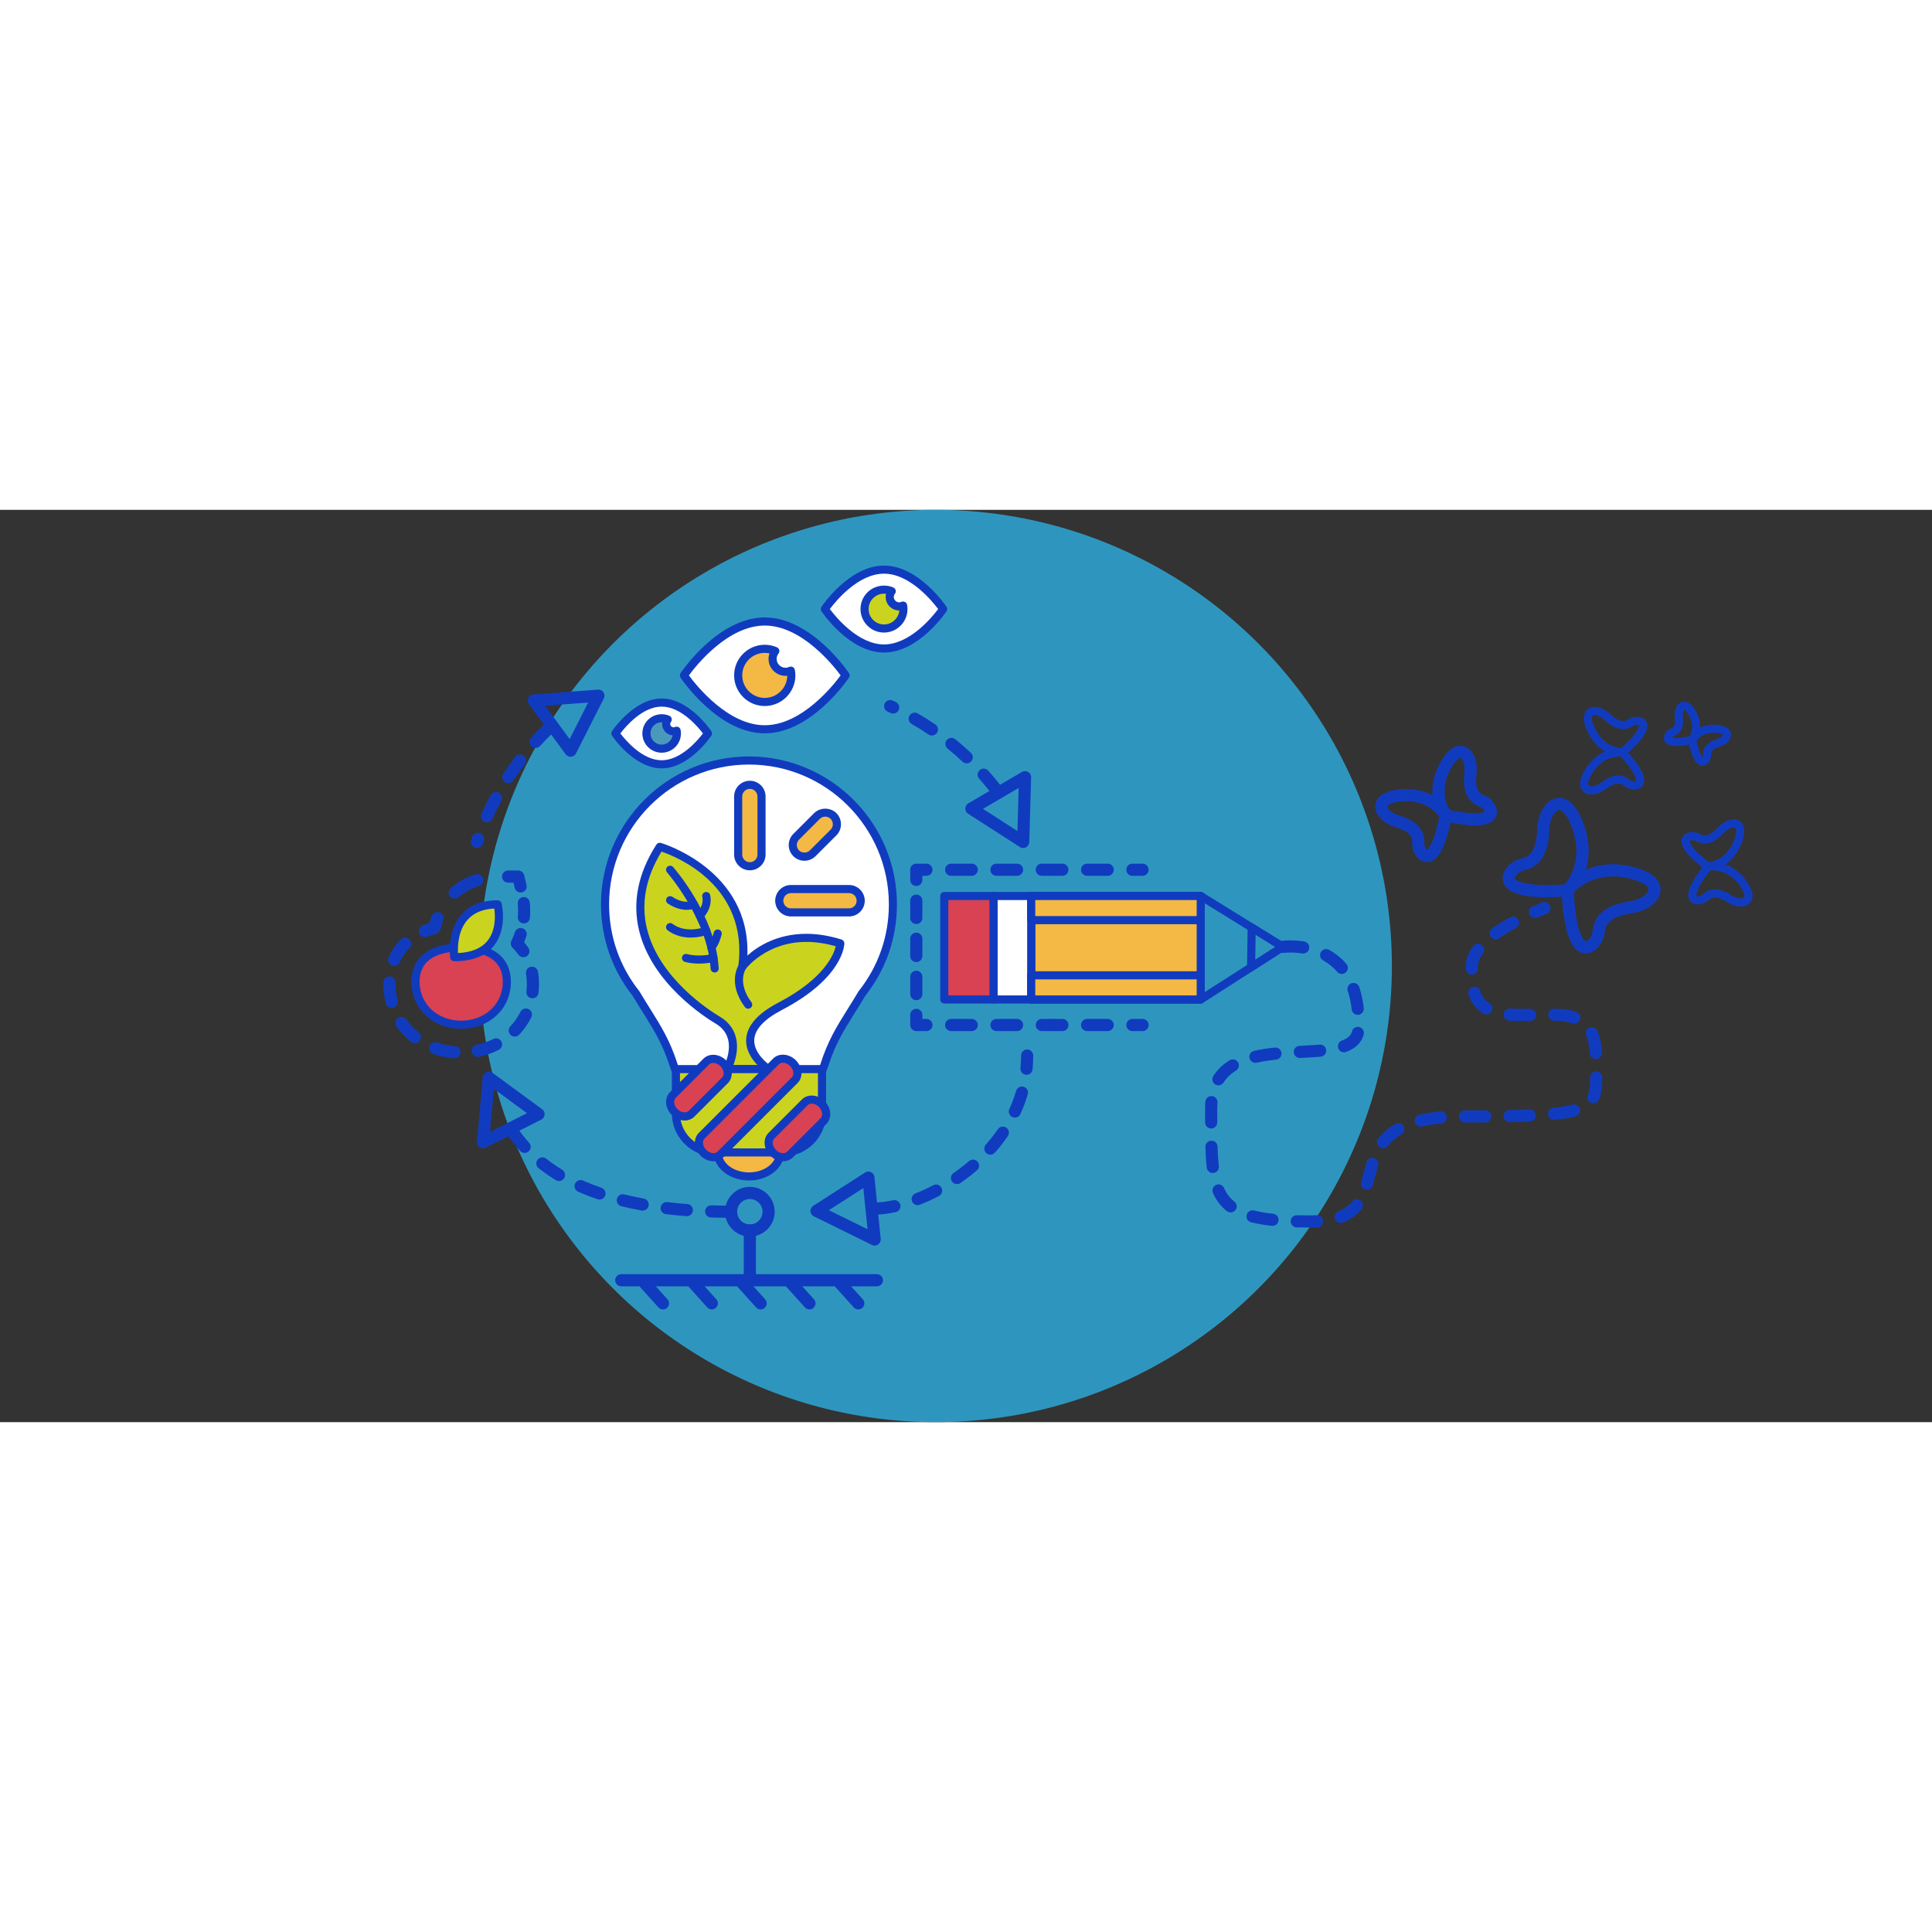 <?xml version="1.0"?>
<svg xmlns="http://www.w3.org/2000/svg" xmlns:xlink="http://www.w3.org/1999/xlink" version="1.1" id="Capa_1" x="0px" y="0px" width="512px" height="512px" viewBox="0 0 360 170" enable-background="new 0 0 360 170" xml:space="preserve" class=""><rect x="0" y="0" width="360" height="170" fill="#333333" stroke="none"/><g><g>
	<circle fill="#DFDFDF" cx="174.358" cy="85" r="85" data-original="#DFDFDF" class="" style="fill:#2E96BE" data-old_color="#DFDFDF"/>
	<g>
		<g>
			<path fill="#FFFFFF" d="M166.379,73.525c0-14.812-12.008-26.819-26.819-26.819c-14.812,0-26.819,12.008-26.819,26.819     c0,6.274,2.16,12.04,5.769,16.607c3.148,5.265,5.247,7.828,7.021,13.364c0.911,2.849,3.438,5.304,6.485,5.305     c6.035,0.004,9.058,0.004,15.094,0c3.047-0.001,5.573-2.457,6.483-5.305c1.773-5.539,3.871-8.1,7.022-13.367     C164.22,85.562,166.379,79.797,166.379,73.525z" data-original="#FFFFFF" class=""/>
			<path fill="#585757" d="M139.559,109.561l-7.547-0.002c-3.146-0.002-6.106-2.399-7.205-5.83     c-1.343-4.194-2.857-6.617-4.956-9.973c-0.608-0.972-1.262-2.016-1.967-3.193c-3.859-4.902-5.9-10.793-5.9-17.037     c0-15.204,12.371-27.575,27.575-27.575c15.205,0,27.575,12.371,27.575,27.575c0,6.241-2.039,12.13-5.897,17.033     c-0.707,1.183-1.361,2.229-1.972,3.203c-2.098,3.353-3.611,5.772-4.953,9.967c-1.1,3.431-4.062,5.828-7.205,5.83L139.559,109.561     z M139.559,47.462c-14.371,0-26.063,11.692-26.063,26.063c0,5.916,1.938,11.497,5.606,16.139     c0.021,0.025,0.038,0.053,0.056,0.081c0.709,1.187,1.364,2.233,1.976,3.209c2.074,3.317,3.715,5.938,5.114,10.312     c0.736,2.301,2.854,4.778,5.767,4.779l7.546,0.003l7.548-0.003c2.91-0.001,5.028-2.479,5.765-4.779     c1.399-4.373,3.038-6.992,5.112-10.307c0.612-0.979,1.27-2.029,1.979-3.219c0.019-0.028,0.035-0.055,0.057-0.08     c3.665-4.642,5.604-10.222,5.604-16.136C165.623,59.154,153.931,47.462,139.559,47.462z" data-original="#585757" class="" style="fill:#113BBF" data-old_color="#585757"/>
		</g>
		<g>
			<path fill="#CAD41F" d="M135.463,104.214c0,0,3.413-6.078-1.728-9.131c-5.14-3.053-21.646-15.314-10.799-32.293     c0,0,17.557,5.017,15.404,22.323c0,0,5.976-8.179,18.235-4.325c0,0-0.066,5.896-11.194,11.714     c-11.128,5.814-2.222,11.712-2.222,11.712H135.463z" data-original="#CAD41F" class=""/>
			<path fill="#585757" d="M143.177,104.97c-0.006,0-0.01,0-0.016,0h-7.698c-0.268,0-0.516-0.143-0.65-0.372     c-0.137-0.231-0.14-0.519-0.009-0.752c0.123-0.223,2.982-5.479-1.454-8.113c-1.974-1.172-11.936-7.52-14.287-17.426     c-1.247-5.251-0.158-10.607,3.236-15.923c0.181-0.281,0.523-0.41,0.846-0.32c0.175,0.051,16.685,4.962,16.122,20.984     c1.884-1.677,5.515-4.046,10.98-4.046c2.1,0,4.305,0.358,6.558,1.066c0.317,0.1,0.532,0.396,0.528,0.729     c-0.003,0.26-0.203,6.417-11.6,12.375c-3.341,1.745-5.086,3.615-5.187,5.558c-0.129,2.492,2.49,4.473,2.96,4.806     c0.251,0.123,0.426,0.381,0.426,0.68C143.933,104.632,143.594,104.97,143.177,104.97z M136.651,103.458h4.48     c-1.048-1.099-2.198-2.782-2.095-4.808c0.13-2.514,2.146-4.809,5.994-6.819c8.566-4.478,10.336-8.975,10.698-10.508     c-1.89-0.538-3.73-0.811-5.483-0.811c-7.483,0-11.259,4.997-11.296,5.048c-0.205,0.274-0.57,0.379-0.889,0.254     c-0.319-0.127-0.514-0.455-0.472-0.795c1.861-14.969-11.403-20.337-14.324-21.331c-2.927,4.793-3.847,9.591-2.735,14.268     c2.213,9.313,11.709,15.358,13.59,16.478C138.05,96.766,137.667,100.875,136.651,103.458z" data-original="#585757" class="" style="fill:#113BBF" data-old_color="#585757"/>
		</g>
		<g>
			<ellipse fill="#F4B845" cx="139.559" cy="119.736" rx="5.823" ry="4.474" data-original="#F4B845" class=""/>
			<path fill="#585757" d="M139.559,124.967c-3.628,0-6.579-2.347-6.579-5.23c0-2.883,2.951-5.229,6.579-5.229     c3.629,0,6.58,2.346,6.58,5.229C146.139,122.621,143.188,124.967,139.559,124.967z M139.559,116.02     c-2.794,0-5.067,1.668-5.067,3.717c0,2.052,2.273,3.72,5.067,3.72c2.795,0,5.067-1.668,5.067-3.72     C144.627,117.688,142.354,116.02,139.559,116.02z" data-original="#585757" class="" style="fill:#113BBF" data-old_color="#585757"/>
		</g>
		<g>
			<path fill="#CAD41F" d="M125.947,104.214v8.238c0,4.022,3.263,7.284,7.285,7.284h12.652c4.022,0,7.285-3.262,7.285-7.284v-8.238     H125.947z" data-original="#CAD41F" class=""/>
			<path fill="#585757" d="M145.886,120.492h-12.653c-4.434,0-8.041-3.606-8.041-8.04v-8.238c0-0.417,0.339-0.756,0.756-0.756     h27.224c0.417,0,0.757,0.339,0.757,0.756v8.238C153.927,116.886,150.318,120.492,145.886,120.492z M126.703,104.97v7.482     c0,3.6,2.929,6.528,6.529,6.528h12.652c3.602,0,6.529-2.93,6.529-6.528v-7.482H126.703z" data-original="#585757" class="" style="fill:#113BBF" data-old_color="#585757"/>
		</g>
		<g>
			<path fill="#D84253" d="M128.861,112.527c-0.785,0.787-2.204,0.643-3.168-0.321l0,0c-0.963-0.964-1.106-2.382-0.321-3.167     l6.235-6.234c0.785-0.787,2.203-0.643,3.168,0.321l0,0c0.963,0.964,1.105,2.382,0.321,3.167L128.861,112.527z" data-original="#D84253" class=""/>
			<path fill="#585757" d="M127.571,113.791c-0.865,0-1.745-0.383-2.412-1.051c-0.589-0.59-0.956-1.338-1.034-2.108     c-0.083-0.815,0.177-1.592,0.713-2.127l6.235-6.235c0.469-0.47,1.117-0.729,1.824-0.729c0.865,0,1.744,0.383,2.412,1.05     c0.589,0.591,0.955,1.339,1.033,2.109c0.083,0.815-0.177,1.592-0.713,2.128l-6.234,6.234     C128.927,113.532,128.278,113.791,127.571,113.791z M132.897,103.053c-0.214,0-0.521,0.049-0.756,0.285l-6.235,6.235     c-0.216,0.217-0.314,0.538-0.277,0.905c0.043,0.42,0.262,0.854,0.601,1.192c0.387,0.386,0.876,0.606,1.343,0.606     c0.215,0,0.52-0.049,0.756-0.284l6.235-6.236c0.216-0.216,0.313-0.537,0.276-0.905c-0.043-0.418-0.262-0.854-0.6-1.191     C133.854,103.273,133.365,103.053,132.897,103.053z" data-original="#585757" class="" style="fill:#113BBF" data-old_color="#585757"/>
		</g>
		<g>
			<path fill="#D84253" d="M147.216,120.126c-0.784,0.785-2.203,0.642-3.167-0.321l0,0c-0.964-0.965-1.107-2.383-0.321-3.169     l6.233-6.235c0.786-0.784,2.204-0.641,3.168,0.324l0,0c0.964,0.963,1.107,2.381,0.322,3.166L147.216,120.126z" data-original="#D84253" class=""/>
			<path fill="#585757" d="M145.926,121.389c-0.864,0-1.742-0.384-2.41-1.051c-1.258-1.256-1.402-3.156-0.323-4.236l6.234-6.234     c0.471-0.471,1.118-0.729,1.825-0.729c0.864,0,1.744,0.383,2.411,1.051c0.59,0.588,0.957,1.338,1.035,2.107     c0.083,0.817-0.177,1.592-0.713,2.128l-6.235,6.235C147.28,121.129,146.633,121.389,145.926,121.389z M151.252,110.65     c-0.215,0-0.52,0.049-0.756,0.285l-6.234,6.233c-0.481,0.481-0.335,1.442,0.321,2.101c0.387,0.386,0.875,0.606,1.343,0.606     c0.216,0,0.521-0.051,0.757-0.286l6.234-6.234c0.217-0.217,0.314-0.537,0.277-0.906c-0.043-0.419-0.262-0.854-0.601-1.191     C152.209,110.872,151.72,110.65,151.252,110.65z" data-original="#585757" class="" style="fill:#113BBF" data-old_color="#585757"/>
		</g>
		<g>
			<path fill="#D84253" d="M134.23,120.126c-0.785,0.785-2.204,0.642-3.168-0.323l0,0c-0.963-0.964-1.107-2.382-0.322-3.167     l13.853-13.853c0.785-0.785,2.204-0.643,3.169,0.322l0,0c0.964,0.963,1.105,2.383,0.32,3.166L134.23,120.126z" data-original="#D84253" class=""/>
			<path fill="#585757" d="M132.94,121.389c-0.865,0-1.744-0.384-2.412-1.052c-1.257-1.257-1.401-3.155-0.322-4.235l13.854-13.853     c0.469-0.47,1.116-0.728,1.823-0.728c0.865,0,1.745,0.383,2.412,1.049c0.667,0.668,1.051,1.547,1.051,2.412     c0,0.707-0.26,1.355-0.729,1.824l-13.852,13.854C134.295,121.129,133.647,121.389,132.94,121.389z M145.883,103.032     c-0.215,0-0.52,0.05-0.756,0.284l-13.852,13.854c-0.481,0.48-0.334,1.441,0.321,2.1c0.387,0.386,0.876,0.606,1.344,0.606     c0.215,0,0.52-0.05,0.756-0.285l13.852-13.853c0.236-0.235,0.285-0.541,0.285-0.756c0-0.467-0.222-0.957-0.605-1.344     C146.84,103.254,146.351,103.032,145.883,103.032z" data-original="#585757" class="" style="fill:#113BBF" data-old_color="#585757"/>
		</g>
		<g>
			<g>
				<path fill="#585757" d="M88.868,63.021c-0.118,0-0.238-0.019-0.358-0.059c-0.594-0.198-0.913-0.841-0.716-1.435l0.203-0.596      c0.205-0.591,0.851-0.906,1.442-0.699c0.593,0.205,0.904,0.852,0.699,1.443l-0.194,0.57      C89.785,62.721,89.344,63.021,88.868,63.021z M90.736,58.225c-0.154,0-0.312-0.032-0.462-0.099      c-0.572-0.255-0.829-0.926-0.573-1.497c0.522-1.17,1.094-2.336,1.699-3.465c0.295-0.552,0.98-0.762,1.535-0.464      c0.551,0.296,0.759,0.982,0.463,1.534c-0.579,1.082-1.126,2.198-1.626,3.318C91.583,57.974,91.17,58.225,90.736,58.225z       M94.711,50.935c-0.213,0-0.428-0.06-0.619-0.185c-0.523-0.344-0.671-1.045-0.327-1.569c0.701-1.075,1.45-2.135,2.228-3.152      c0.379-0.498,1.091-0.593,1.588-0.213c0.498,0.379,0.595,1.091,0.214,1.589c-0.742,0.973-1.46,1.987-2.132,3.018      C95.443,50.754,95.081,50.935,94.711,50.935z M99.795,44.368c-0.271,0-0.546-0.097-0.763-0.295      c-0.463-0.422-0.496-1.139-0.075-1.602c0.864-0.95,1.773-1.878,2.7-2.758c0.454-0.431,1.172-0.413,1.603,0.041      c0.433,0.454,0.413,1.172-0.041,1.603c-0.888,0.843-1.757,1.731-2.585,2.641C100.41,44.244,100.104,44.368,99.795,44.368z" data-original="#585757" class="" style="fill:#113BBF" data-old_color="#585757"/>
			</g>
			<g>
				<path fill="#585757" d="M106.32,46.013c-0.359,0-0.7-0.17-0.915-0.463l-6.854-9.354c-0.242-0.332-0.286-0.771-0.114-1.145      c0.173-0.374,0.535-0.625,0.944-0.656l12.042-0.895c0.404-0.031,0.801,0.161,1.027,0.502c0.229,0.34,0.253,0.775,0.068,1.141      l-5.188,10.249c-0.179,0.352-0.525,0.585-0.92,0.617C106.382,46.012,106.351,46.013,106.32,46.013z M101.59,36.505l4.554,6.214      l3.447-6.809L101.59,36.505z" data-original="#585757" class="" style="fill:#113BBF" data-old_color="#585757"/>
			</g>
		</g>
		<g>
			<g>
				<path fill="#585757" d="M185.715,53.393c-0.34,0-0.675-0.152-0.897-0.441c-0.748-0.971-1.543-1.927-2.36-2.843      c-0.418-0.467-0.378-1.184,0.089-1.601c0.468-0.417,1.186-0.377,1.602,0.089c0.854,0.957,1.685,1.956,2.467,2.97      c0.383,0.496,0.289,1.207-0.206,1.59C186.2,53.315,185.957,53.393,185.715,53.393z M180.135,47.242      c-0.277,0-0.558-0.103-0.775-0.309c-0.894-0.839-1.829-1.656-2.782-2.43c-0.486-0.396-0.561-1.109-0.166-1.596      c0.395-0.486,1.107-0.561,1.595-0.166c0.996,0.809,1.975,1.663,2.906,2.54c0.457,0.429,0.479,1.146,0.051,1.603      C180.738,47.122,180.437,47.242,180.135,47.242z M173.649,42.057c-0.219,0-0.44-0.062-0.635-0.194      c-1.013-0.685-2.065-1.344-3.135-1.959c-0.542-0.313-0.729-1.007-0.415-1.549c0.312-0.542,1.006-0.728,1.549-0.416      c1.114,0.643,2.215,1.331,3.271,2.046c0.52,0.351,0.654,1.056,0.304,1.574C174.369,41.882,174.012,42.057,173.649,42.057z       M166.426,37.962c-0.159,0-0.323-0.034-0.479-0.106c-0.181-0.086-0.362-0.17-0.545-0.252c-0.571-0.259-0.824-0.93-0.565-1.501      c0.26-0.569,0.931-0.822,1.5-0.564c0.192,0.087,0.385,0.175,0.574,0.264c0.566,0.267,0.812,0.941,0.545,1.508      C167.26,37.721,166.853,37.962,166.426,37.962z" data-original="#585757" class="" style="fill:#113BBF" data-old_color="#585757"/>
			</g>
			<g>
				<path fill="#585757" d="M190.658,63.021c-0.214,0-0.427-0.061-0.612-0.181l-9.663-6.212c-0.332-0.214-0.528-0.583-0.521-0.978      c0.009-0.394,0.221-0.756,0.561-0.955l10.007-5.857c0.354-0.208,0.797-0.205,1.15,0.003c0.354,0.211,0.566,0.597,0.555,1.009      l-0.343,12.069c-0.012,0.409-0.242,0.779-0.604,0.97C191.021,62.977,190.84,63.021,190.658,63.021z M183.163,55.719l6.419,4.129      l0.229-8.02L183.163,55.719z" data-original="#585757" class="" style="fill:#113BBF" data-old_color="#585757"/>
			</g>
		</g>
		<g>
			<g>
				<path fill="#585757" d="M162.914,131.331c-0.626,0-1.133-0.508-1.133-1.134c0-0.627,0.507-1.135,1.133-1.135      c1.052,0,2.232-0.141,3.509-0.414c0.616-0.135,1.218,0.257,1.35,0.867c0.133,0.612-0.258,1.215-0.868,1.348      C165.468,131.174,164.126,131.331,162.914,131.331z M170.998,129.561c-0.453,0-0.881-0.273-1.056-0.722      c-0.229-0.583,0.059-1.239,0.643-1.469c1.112-0.437,2.23-0.946,3.325-1.521c0.556-0.291,1.24-0.074,1.531,0.479      c0.289,0.555,0.075,1.239-0.48,1.528c-1.167,0.611-2.36,1.158-3.55,1.623C171.275,129.534,171.135,129.561,170.998,129.561z       M178.319,125.645c-0.36,0-0.714-0.17-0.936-0.488c-0.354-0.516-0.226-1.223,0.29-1.577c1.007-0.695,1.981-1.446,2.898-2.234      c0.476-0.405,1.191-0.352,1.599,0.123c0.408,0.476,0.354,1.19-0.122,1.599c-0.978,0.838-2.016,1.64-3.087,2.379      C178.766,125.58,178.542,125.645,178.319,125.645z M184.542,120.164c-0.267,0-0.535-0.094-0.751-0.285      c-0.469-0.415-0.513-1.132-0.097-1.6c0.812-0.92,1.565-1.883,2.236-2.864c0.354-0.519,1.06-0.649,1.575-0.297      c0.518,0.354,0.649,1.059,0.298,1.575c-0.725,1.06-1.535,2.099-2.412,3.088C185.167,120.035,184.855,120.164,184.542,120.164z       M189.104,113.252c-0.16,0-0.32-0.033-0.476-0.104c-0.567-0.263-0.816-0.937-0.555-1.504c0.506-1.098,0.93-2.232,1.261-3.375      c0.174-0.603,0.806-0.951,1.403-0.773c0.603,0.174,0.949,0.802,0.774,1.402c-0.362,1.252-0.826,2.496-1.38,3.694      C189.942,113.008,189.532,113.252,189.104,113.252z M191.278,105.275c-0.037,0-0.073-0.002-0.11-0.006      c-0.624-0.062-1.079-0.614-1.019-1.237c0.075-0.771,0.113-1.56,0.113-2.345c0-0.625,0.507-1.133,1.134-1.133      c0.626,0,1.134,0.508,1.134,1.133c0,0.857-0.042,1.72-0.125,2.563C192.349,104.838,191.855,105.275,191.278,105.275z" data-original="#585757" class="" style="fill:#113BBF" data-old_color="#585757"/>
			</g>
			<g>
				<path fill="#585757" d="M162.982,137.1c-0.171,0-0.342-0.039-0.5-0.117l-10.835-5.33c-0.366-0.18-0.608-0.545-0.632-0.952      c-0.022-0.408,0.176-0.798,0.52-1.019l9.667-6.207c0.333-0.213,0.751-0.236,1.105-0.065s0.596,0.514,0.635,0.905l1.168,11.537      c0.042,0.409-0.143,0.811-0.48,1.045C163.437,137.03,163.21,137.1,162.982,137.1z M154.45,130.504l7.199,3.542l-0.776-7.665      L154.45,130.504z" data-original="#585757" class="" style="fill:#113BBF" data-old_color="#585757"/>
			</g>
		</g>
		<g>
			<g>
				<path fill="#585757" d="M136.226,131.918L136.226,131.918c-1.281-0.001-2.542-0.021-3.747-0.059      c-0.626-0.021-1.118-0.543-1.1-1.168c0.021-0.627,0.577-1.131,1.169-1.099c1.184,0.036,2.42,0.056,3.679,0.058      c0.626,0,1.133,0.509,1.133,1.135C137.359,131.41,136.852,131.918,136.226,131.918z M127.988,131.619      c-0.028,0-0.059,0-0.087-0.003c-1.292-0.099-2.573-0.224-3.809-0.37c-0.621-0.074-1.065-0.639-0.989-1.26      c0.072-0.622,0.643-1.071,1.259-0.991c1.201,0.144,2.45,0.265,3.711,0.36c0.624,0.047,1.093,0.592,1.044,1.216      C129.072,131.167,128.575,131.619,127.988,131.619z M119.748,130.582c-0.066,0-0.136-0.006-0.204-0.018      c-1.287-0.234-2.552-0.504-3.762-0.801c-0.607-0.15-0.979-0.766-0.83-1.373c0.15-0.606,0.764-0.979,1.372-0.83      c1.164,0.287,2.385,0.547,3.626,0.772c0.615,0.11,1.024,0.701,0.912,1.317C120.762,130.199,120.285,130.582,119.748,130.582z       M111.703,128.527c-0.121,0-0.245-0.02-0.366-0.062c-1.253-0.428-2.468-0.901-3.609-1.407c-0.572-0.254-0.831-0.924-0.577-1.496      c0.254-0.571,0.925-0.832,1.496-0.576c1.082,0.479,2.232,0.929,3.425,1.336c0.592,0.201,0.908,0.847,0.706,1.438      C112.615,128.232,112.175,128.527,111.703,128.527z M104.166,125.07c-0.2,0-0.402-0.055-0.586-0.165      c-1.137-0.688-2.219-1.438-3.219-2.229c-0.491-0.39-0.574-1.103-0.187-1.593c0.389-0.49,1.103-0.574,1.594-0.187      c0.926,0.732,1.931,1.429,2.985,2.068c0.536,0.324,0.706,1.021,0.383,1.557C104.923,124.876,104.55,125.07,104.166,125.07z       M97.757,119.829c-0.309,0-0.616-0.126-0.841-0.373c-0.87-0.962-1.687-2.005-2.427-3.097c-0.351-0.519-0.215-1.224,0.305-1.574      c0.519-0.352,1.223-0.215,1.573,0.304c0.681,1.005,1.431,1.963,2.23,2.847c0.42,0.465,0.384,1.183-0.081,1.602      C98.3,119.732,98.028,119.829,97.757,119.829z" data-original="#585757" class="" style="fill:#113BBF" data-old_color="#585757"/>
			</g>
			<g>
				<path fill="#585757" d="M90.001,118.968c-0.224,0-0.445-0.065-0.638-0.196c-0.341-0.23-0.528-0.629-0.492-1.039l1.089-12.024      c0.036-0.408,0.29-0.765,0.663-0.933c0.372-0.168,0.808-0.123,1.139,0.119l9.26,6.799c0.316,0.232,0.491,0.615,0.459,1.008      c-0.033,0.393-0.269,0.74-0.619,0.918l-10.349,5.229C90.351,118.927,90.175,118.968,90.001,118.968z M92.037,107.91l-0.724,7.99      l6.876-3.475L92.037,107.91z" data-original="#585757" class="" style="fill:#113BBF" data-old_color="#585757"/>
			</g>
		</g>
		<g>
			<g>
				<path fill="#D84253" d="M94.444,87.96c0-4.7-3.811-6.424-8.51-6.424c-4.7,0-8.51,1.724-8.51,6.424      c0,4.699,3.81,7.981,8.51,7.981C90.634,95.941,94.444,92.659,94.444,87.96z" data-original="#D84253" class=""/>
				<path fill="#585757" d="M85.935,96.698c-5.282,0-9.266-3.757-9.266-8.738c0-4.562,3.377-7.18,9.266-7.18s9.265,2.617,9.265,7.18      C95.199,92.941,91.217,96.698,85.935,96.698z M85.935,82.292c-3.537,0-7.753,0.983-7.753,5.668c0,4.12,3.333,7.228,7.753,7.228      c4.421,0,7.754-3.106,7.754-7.228C93.688,83.275,89.473,82.292,85.935,82.292z" data-original="#585757" class="" style="fill:#113BBF" data-old_color="#585757"/>
			</g>
			<g>
				<path fill="#CAD41F" d="M92.733,73.517c0,0,2.393,9.844-8.089,9.844C84.645,83.36,83.214,73.517,92.733,73.517z" data-original="#CAD41F" class=""/>
				<path fill="#585757" d="M84.645,84.115c-0.376,0-0.693-0.274-0.748-0.646c-0.029-0.198-0.673-4.881,2.043-8.021      c1.543-1.783,3.829-2.688,6.794-2.688c0.35,0,0.652,0.239,0.733,0.578c0.047,0.188,1.099,4.668-1.393,7.836      C90.541,83.126,88.041,84.115,84.645,84.115z M92.104,74.289c-2.194,0.113-3.88,0.832-5.018,2.142      c-1.721,1.985-1.809,4.869-1.749,6.158c2.547-0.119,4.409-0.905,5.543-2.342C92.445,78.265,92.272,75.491,92.104,74.289z" data-original="#585757" class="" style="fill:#113BBF" data-old_color="#585757"/>
			</g>
		</g>
		<g>
			<g>
				<path fill="#585757" d="M79.176,79.624c-0.448,0-0.872-0.269-1.052-0.71c-0.232-0.581,0.047-1.242,0.629-1.476      c0.409-0.165,0.837-0.315,1.277-0.449c0.12-0.443,0.258-0.876,0.412-1.294c0.218-0.589,0.87-0.888,1.457-0.671      c0.586,0.218,0.888,0.87,0.671,1.457c-0.196,0.53-0.362,1.093-0.493,1.671c-0.094,0.414-0.411,0.741-0.821,0.848      c-0.577,0.15-1.136,0.331-1.656,0.542C79.46,79.598,79.316,79.624,79.176,79.624z" data-original="#585757" class="" style="fill:#113BBF" data-old_color="#585757"/>
			</g>
			<g>
				<path fill="#585757" d="M84.729,72.461c-0.316,0-0.63-0.132-0.854-0.389c-0.412-0.472-0.363-1.188,0.108-1.599      c1.309-1.144,2.859-2.002,4.611-2.551c0.598-0.19,1.232,0.145,1.421,0.743c0.188,0.597-0.146,1.233-0.742,1.421      c-1.449,0.453-2.729,1.158-3.8,2.094C85.26,72.368,84.994,72.461,84.729,72.461z" data-original="#585757" class="" style="fill:#113BBF" data-old_color="#585757"/>
			</g>
			<g>
				<path fill="#585757" d="M97.01,71.309c-0.511,0-0.975-0.348-1.101-0.866l-0.235-0.97h-0.997c-0.627,0-1.134-0.508-1.134-1.134      s0.507-1.134,1.134-1.134h1.89c0.522,0,0.979,0.358,1.103,0.866l0.445,1.837c0.146,0.608-0.227,1.221-0.835,1.369      C97.188,71.299,97.098,71.309,97.01,71.309z" data-original="#585757" class="" style="fill:#113BBF" data-old_color="#585757"/>
			</g>
			<g>
				<path fill="#585757" d="M97.617,77.068c-0.03,0-0.061-0.001-0.091-0.004c-0.625-0.05-1.09-0.596-1.039-1.221      c0.03-0.388,0.044-0.771,0.044-1.143c0-0.434-0.02-0.873-0.059-1.309c-0.056-0.623,0.403-1.174,1.027-1.229      c0.62-0.059,1.175,0.404,1.23,1.027c0.045,0.502,0.066,1.01,0.066,1.511c0,0.445-0.018,0.891-0.052,1.324      C98.699,76.618,98.203,77.068,97.617,77.068z" data-original="#585757" class="" style="fill:#113BBF" data-old_color="#585757"/>
			</g>
			<g>
				<path fill="#585757" d="M97.521,83.373c-0.36,0-0.716-0.172-0.937-0.491c-0.312-0.453-0.672-0.882-1.071-1.271      c-0.354-0.347-0.442-0.882-0.221-1.323c0.251-0.496,0.469-1.028,0.645-1.581c0.189-0.596,0.827-0.926,1.425-0.736      c0.597,0.19,0.926,0.828,0.735,1.425c-0.128,0.404-0.274,0.8-0.438,1.183c0.286,0.326,0.553,0.667,0.795,1.021      c0.355,0.516,0.226,1.222-0.292,1.576C97.967,83.309,97.743,83.373,97.521,83.373z" data-original="#585757" class="" style="fill:#113BBF" data-old_color="#585757"/>
			</g>
			<g>
				<path fill="#585757" d="M84.669,102.203c-0.03,0-0.062-0.002-0.094-0.004c-1.323-0.108-2.611-0.379-3.828-0.801      c-0.592-0.205-0.905-0.852-0.7-1.441c0.205-0.592,0.852-0.905,1.442-0.699c1.038,0.359,2.138,0.59,3.271,0.682      c0.624,0.053,1.089,0.6,1.037,1.224C85.749,101.754,85.254,102.203,84.669,102.203z M89.007,101.943      c-0.524,0-0.997-0.368-1.107-0.902c-0.128-0.613,0.266-1.213,0.879-1.342c1.105-0.23,2.164-0.6,3.14-1.096      c0.558-0.285,1.24-0.062,1.524,0.496c0.283,0.56,0.061,1.241-0.497,1.524c-1.154,0.587-2.4,1.022-3.705,1.295      C89.161,101.936,89.084,101.943,89.007,101.943z M77.302,99.386c-0.244,0-0.492-0.079-0.699-0.243      c-1.048-0.822-1.962-1.789-2.72-2.871c-0.357-0.514-0.232-1.221,0.279-1.58c0.513-0.357,1.221-0.233,1.579,0.279      c0.629,0.9,1.391,1.704,2.263,2.391c0.492,0.389,0.576,1.101,0.189,1.593C77.97,99.236,77.637,99.386,77.302,99.386z       M95.914,98.157c-0.279,0-0.561-0.103-0.779-0.312c-0.454-0.43-0.474-1.147-0.044-1.603c0.76-0.802,1.394-1.709,1.884-2.696      c0.277-0.561,0.959-0.789,1.52-0.511c0.562,0.278,0.789,0.96,0.511,1.521c-0.591,1.188-1.353,2.279-2.266,3.245      C96.515,98.038,96.215,98.157,95.914,98.157z M72.992,92.812c-0.503,0-0.963-0.336-1.097-0.847      c-0.306-1.163-0.459-2.382-0.46-3.621l0.003-0.288c0.013-0.617,0.518-1.109,1.134-1.109c0.007,0,0.016,0,0.023,0      c0.626,0.013,1.122,0.531,1.109,1.156l-0.003,0.241c0,1.046,0.13,2.07,0.387,3.048c0.158,0.604-0.204,1.226-0.81,1.385      C73.184,92.802,73.087,92.812,72.992,92.812z M99.214,91.021c-0.043,0-0.087-0.002-0.131-0.008      c-0.622-0.072-1.067-0.635-0.997-1.257c0.055-0.461,0.081-0.937,0.081-1.411c0-0.65-0.054-1.285-0.155-1.89      c-0.107-0.617,0.307-1.204,0.924-1.31c0.615-0.106,1.203,0.307,1.31,0.924c0.126,0.729,0.189,1.496,0.189,2.275      c0,0.562-0.032,1.122-0.096,1.67C100.272,90.595,99.781,91.021,99.214,91.021z M73.45,84.969c-0.15,0-0.304-0.03-0.451-0.094      c-0.574-0.249-0.837-0.917-0.588-1.491c0.544-1.254,1.313-2.377,2.285-3.336c0.445-0.44,1.163-0.437,1.603,0.01      c0.44,0.446,0.437,1.163-0.01,1.604c-0.765,0.755-1.37,1.639-1.798,2.626C74.305,84.714,73.888,84.969,73.45,84.969z" data-original="#585757" class="" style="fill:#113BBF" data-old_color="#585757"/>
			</g>
		</g>
		<g>
			<path fill="#585757" d="M223.737,91.994c-0.124,0-0.25-0.03-0.362-0.094c-0.243-0.131-0.394-0.387-0.394-0.662V71.959     c0-0.273,0.148-0.527,0.389-0.66c0.238-0.134,0.532-0.127,0.765,0.018l15.316,9.474c0.221,0.137,0.356,0.377,0.358,0.637     c0.002,0.26-0.13,0.503-0.35,0.643l-15.315,9.806C224.021,91.955,223.88,91.994,223.737,91.994z M224.493,73.314v16.543     l13.142-8.414L224.493,73.314z" data-original="#585757" class="" style="fill:#113BBF" data-old_color="#585757"/>
		</g>
		<g>
			<path fill="#585757" d="M233.125,85.984c-0.127,0-0.254-0.031-0.367-0.096c-0.243-0.136-0.393-0.394-0.389-0.672l0.106-7.397     c0.005-0.271,0.152-0.521,0.393-0.651c0.239-0.13,0.53-0.123,0.761,0.02l5.822,3.602c0.221,0.137,0.356,0.377,0.358,0.637     c0.002,0.26-0.13,0.503-0.35,0.643l-5.929,3.796C233.408,85.943,233.267,85.984,233.125,85.984z M233.968,79.176l-0.065,4.658     l3.732-2.39L233.968,79.176z" data-original="#585757" class="" style="fill:#113BBF" data-old_color="#585757"/>
		</g>
		<g>
			<rect x="192.152" y="71.959" fill="#F4B845" width="31.585" height="19.279" data-original="#F4B845" class=""/>
			<path fill="#585757" d="M223.737,91.994h-31.585c-0.418,0-0.756-0.338-0.756-0.756V71.959c0-0.418,0.338-0.756,0.756-0.756     h31.585c0.418,0,0.756,0.338,0.756,0.756v19.279C224.493,91.656,224.155,91.994,223.737,91.994z M192.908,90.482h30.073V72.715     h-30.073V90.482z" data-original="#585757" class="" style="fill:#113BBF" data-old_color="#585757"/>
		</g>
		<g>
			<rect x="185.118" y="71.959" fill="#FFFFFF" width="7.034" height="19.279" data-original="#FFFFFF" class=""/>
			<path fill="#585757" d="M192.152,91.994h-7.034c-0.417,0-0.756-0.338-0.756-0.756V71.959c0-0.418,0.339-0.756,0.756-0.756h7.034     c0.417,0,0.756,0.338,0.756,0.756v19.279C192.908,91.656,192.569,91.994,192.152,91.994z M185.874,90.482h5.522V72.715h-5.522     V90.482z" data-original="#585757" class="" style="fill:#113BBF" data-old_color="#585757"/>
		</g>
		<g>
			<rect x="175.95" y="71.959" fill="#D84253" width="9.168" height="19.279" data-original="#D84253" class=""/>
			<path fill="#585757" d="M185.118,91.994h-9.168c-0.418,0-0.756-0.338-0.756-0.756V71.959c0-0.418,0.338-0.756,0.756-0.756h9.168     c0.418,0,0.756,0.338,0.756,0.756v19.279C185.874,91.656,185.536,91.994,185.118,91.994z M176.706,90.482h7.656V72.715h-7.656     V90.482z" data-original="#585757" class="" style="fill:#113BBF" data-old_color="#585757"/>
		</g>
		<g>
			<rect x="192.152" y="71.959" fill="#F4B845" width="31.585" height="4.499" data-original="#F4B845" class=""/>
			<path fill="#585757" d="M223.737,77.214h-31.585c-0.418,0-0.756-0.338-0.756-0.756v-4.499c0-0.418,0.338-0.756,0.756-0.756     h31.585c0.418,0,0.756,0.338,0.756,0.756v4.499C224.493,76.876,224.155,77.214,223.737,77.214z M192.908,75.702h30.073v-2.987     h-30.073V75.702z" data-original="#585757" class="" style="fill:#113BBF" data-old_color="#585757"/>
		</g>
		<g>
			<rect x="192.152" y="86.739" fill="#F4B845" width="31.585" height="4.499" data-original="#F4B845" class=""/>
			<path fill="#585757" d="M223.737,91.994h-31.585c-0.418,0-0.756-0.338-0.756-0.756v-4.499c0-0.419,0.338-0.757,0.756-0.757     h31.585c0.418,0,0.756,0.338,0.756,0.757v4.499C224.493,91.656,224.155,91.994,223.737,91.994z M192.908,90.482h30.073v-2.987     h-30.073V90.482z" data-original="#585757" class="" style="fill:#113BBF" data-old_color="#585757"/>
		</g>
		<g>
			<path fill="#585757" d="M244.216,133.741c-0.917-0.001-1.787-0.011-2.616-0.033c-0.626-0.017-1.119-0.536-1.104-1.162     c0.018-0.614,0.521-1.104,1.133-1.104c0.011,0,0.021,0,0.03,0.002c0.811,0.021,1.663,0.031,2.558,0.031     c0.395,0,0.771-0.01,1.133-0.025c0.644-0.02,1.156,0.453,1.187,1.078c0.028,0.627-0.454,1.156-1.08,1.187     C245.059,133.73,244.646,133.741,244.216,133.741z M237.11,133.428c-0.041,0-0.082-0.002-0.124-0.007     c-1.477-0.16-2.744-0.38-3.876-0.672c-0.605-0.157-0.971-0.774-0.813-1.381c0.156-0.607,0.776-0.972,1.382-0.813     c1.024,0.264,2.188,0.465,3.553,0.612c0.623,0.067,1.073,0.627,1.005,1.249C238.173,132.997,237.682,133.428,237.11,133.428z      M249.81,132.887c-0.453,0-0.882-0.272-1.058-0.722c-0.228-0.583,0.062-1.241,0.646-1.468c1.067-0.418,1.898-1.008,2.544-1.807     c0.393-0.488,1.104-0.563,1.595-0.171c0.486,0.394,0.562,1.106,0.169,1.595c-0.897,1.113-2.038,1.931-3.483,2.494     C250.086,132.861,249.946,132.887,249.81,132.887z M229.312,130.921c-0.245,0-0.49-0.079-0.698-0.241     c-1.134-0.887-1.984-1.996-2.599-3.395c-0.253-0.572,0.007-1.242,0.58-1.494c0.572-0.251,1.241,0.008,1.493,0.581     c0.461,1.046,1.091,1.871,1.923,2.521c0.492,0.387,0.579,1.1,0.193,1.592C229.981,130.771,229.647,130.921,229.312,130.921z      M254.712,126.659c-0.103,0-0.208-0.015-0.312-0.044c-0.602-0.174-0.949-0.801-0.776-1.402c0.131-0.46,0.254-0.928,0.379-1.4     c0.195-0.74,0.396-1.508,0.64-2.273c0.188-0.598,0.825-0.928,1.424-0.738c0.597,0.189,0.927,0.826,0.738,1.424     c-0.228,0.711-0.422,1.45-0.608,2.166c-0.129,0.488-0.256,0.974-0.393,1.448C255.66,126.335,255.205,126.659,254.712,126.659z      M225.987,123.58c-0.568,0-1.058-0.425-1.125-1.003c-0.126-1.084-0.21-2.349-0.257-3.863c-0.021-0.625,0.473-1.147,1.098-1.167     c0.648-0.025,1.149,0.473,1.169,1.098c0.045,1.451,0.124,2.651,0.242,3.672c0.072,0.623-0.373,1.186-0.995,1.258     C226.074,123.578,226.03,123.58,225.987,123.58z M257.718,118.98c-0.243,0-0.487-0.08-0.696-0.24     c-0.492-0.387-0.581-1.098-0.196-1.592c0.854-1.092,1.883-1.981,3.149-2.719c0.541-0.316,1.234-0.133,1.55,0.408     c0.314,0.541,0.132,1.234-0.409,1.551c-1.012,0.59-1.83,1.295-2.502,2.154C258.39,118.83,258.056,118.98,257.718,118.98z      M225.685,115.281c-0.625,0-1.134-0.508-1.135-1.133v-0.662l0.001-2.031c-0.001-0.406,0.016-0.798,0.045-1.174     c0.05-0.624,0.592-1.098,1.219-1.041c0.624,0.048,1.091,0.595,1.042,1.218c-0.025,0.319-0.038,0.651-0.038,0.995v2.033v0.658     c0.001,0.627-0.505,1.136-1.132,1.137C225.687,115.281,225.686,115.281,225.685,115.281z M264.741,114.941     c-0.514,0-0.979-0.351-1.102-0.871c-0.146-0.609,0.231-1.221,0.842-1.364c1.165-0.274,2.467-0.483,3.867-0.616     c0.614-0.062,1.177,0.396,1.235,1.021c0.061,0.623-0.396,1.177-1.021,1.236c-1.299,0.123-2.496,0.312-3.562,0.564     C264.915,114.934,264.827,114.941,264.741,114.941z M272.975,114.169c-0.625,0-1.134-0.508-1.134-1.134     c0-0.625,0.509-1.135,1.134-1.135c1.326,0,2.583-0.004,3.771-0.012c0.001,0,0.004,0,0.007,0c0.623,0,1.13,0.502,1.135,1.127     c0.003,0.627-0.502,1.137-1.128,1.142c-1.19,0.007-2.45,0.011-3.781,0.012H272.975z M281.282,114.1     c-0.615,0-1.12-0.492-1.133-1.109c-0.012-0.627,0.484-1.146,1.11-1.156c1.36-0.027,2.606-0.062,3.748-0.113     c0.623-0.035,1.154,0.459,1.182,1.084c0.026,0.625-0.458,1.154-1.084,1.182c-1.156,0.051-2.42,0.088-3.8,0.115     C281.298,114.1,281.29,114.1,281.282,114.1z M289.574,113.677c-0.573,0-1.065-0.433-1.126-1.016     c-0.066-0.623,0.386-1.181,1.008-1.246c1.458-0.153,2.616-0.349,3.54-0.599c0.606-0.161,1.229,0.197,1.391,0.802     c0.161,0.604-0.195,1.227-0.802,1.389c-1.041,0.28-2.313,0.497-3.892,0.663C289.654,113.674,289.614,113.677,289.574,113.677z      M296.885,110.579c-0.16,0-0.325-0.034-0.481-0.108c-0.565-0.267-0.809-0.941-0.542-1.509c0.358-0.76,0.433-1.819,0.433-3.18     c0-0.626,0.509-1.152,1.134-1.152l0,0c0.627,0,1.134,0.487,1.134,1.113c0,1.702-0.11,3.045-0.647,4.187     C297.72,110.34,297.312,110.579,296.885,110.579z M227.036,107.245c-0.207,0-0.416-0.056-0.604-0.175     c-0.53-0.334-0.688-1.034-0.354-1.562c0.741-1.176,1.766-2.168,3.046-2.949c0.535-0.328,1.231-0.156,1.559,0.377     c0.325,0.535,0.156,1.232-0.377,1.56c-0.992,0.604-1.748,1.333-2.31,2.222C227.78,107.059,227.412,107.245,227.036,107.245z      M233.928,103.048c-0.518,0-0.984-0.354-1.104-0.88c-0.141-0.609,0.24-1.219,0.852-1.357c1.133-0.261,2.398-0.461,3.873-0.612     c0.618-0.058,1.181,0.389,1.244,1.012c0.064,0.623-0.389,1.181-1.012,1.244c-1.381,0.144-2.559,0.328-3.599,0.565     C234.097,103.039,234.012,103.048,233.928,103.048z M297.357,102.345c-0.6,0-1.1-0.469-1.13-1.073     c-0.071-1.342-0.293-2.445-0.658-3.285c-0.25-0.573,0.013-1.241,0.587-1.491s1.241,0.013,1.491,0.586     c0.48,1.104,0.757,2.437,0.844,4.071c0.033,0.625-0.447,1.158-1.073,1.19C297.398,102.344,297.379,102.345,297.357,102.345z      M242.2,102.143c-0.599,0-1.1-0.471-1.131-1.074c-0.033-0.625,0.447-1.159,1.073-1.191l0.271-0.014     c1.227-0.064,2.383-0.124,3.471-0.219c0.637-0.056,1.175,0.407,1.229,1.03c0.055,0.623-0.407,1.173-1.031,1.228     c-1.128,0.099-2.304,0.16-3.549,0.225l-0.271,0.016C242.24,102.141,242.22,102.143,242.2,102.143z M250.435,101.084     c-0.461,0-0.896-0.283-1.063-0.741c-0.217-0.587,0.084-1.239,0.671-1.456c1.433-0.527,1.75-1.216,1.866-1.687     c0.149-0.608,0.761-0.979,1.371-0.831c0.607,0.15,0.979,0.764,0.831,1.371c-0.369,1.505-1.476,2.605-3.283,3.273     C250.698,101.062,250.565,101.084,250.435,101.084z M293.348,95.746c-0.117,0-0.235-0.02-0.354-0.057     c-0.853-0.279-1.936-0.433-3.41-0.479c-0.626-0.021-1.118-0.543-1.098-1.169c0.02-0.625,0.553-1.129,1.17-1.098     c1.695,0.055,2.979,0.242,4.043,0.59c0.595,0.195,0.919,0.835,0.725,1.431C294.269,95.441,293.824,95.746,293.348,95.746z      M283.249,95.257c-0.725,0-1.406-0.024-2.026-0.073c-0.625-0.051-1.092-0.597-1.04-1.222c0.049-0.623,0.597-1.085,1.219-1.04     c1.088,0.086,2.442,0.069,3.668,0.051c0.006,0,0.013,0,0.019,0c0.617,0,1.123,0.495,1.135,1.114     c0.01,0.627-0.49,1.142-1.116,1.152C284.501,95.249,283.882,95.256,283.249,95.257z M252.99,94.1     c-0.57,0-1.062-0.431-1.125-1.011c-0.138-1.246-0.386-2.403-0.738-3.44c-0.201-0.592,0.116-1.236,0.71-1.438     c0.596-0.203,1.236,0.116,1.438,0.708c0.404,1.192,0.688,2.513,0.845,3.922c0.067,0.622-0.381,1.183-1.003,1.251     C253.074,94.098,253.032,94.1,252.99,94.1z M276.972,94.031c-0.197,0-0.397-0.053-0.579-0.16     c-1.348-0.801-2.242-1.965-2.74-3.557c-0.188-0.598,0.146-1.233,0.743-1.42c0.595-0.188,1.232,0.146,1.421,0.742     c0.332,1.063,0.868,1.77,1.736,2.287c0.537,0.32,0.714,1.016,0.394,1.555C277.734,93.835,277.357,94.031,276.972,94.031z      M274.239,86.621c-0.623,0-1.13-0.504-1.134-1.128l-0.001-0.38c0-1.265,0.467-2.543,1.388-3.8     c0.371-0.505,1.081-0.612,1.586-0.244c0.505,0.371,0.614,1.08,0.243,1.585c-0.63,0.859-0.949,1.687-0.949,2.459l0.001,0.367     c0.004,0.625-0.501,1.137-1.127,1.141C274.244,86.621,274.241,86.621,274.239,86.621z M250.016,86.482     c-0.32,0-0.639-0.135-0.862-0.397c-0.726-0.851-1.601-1.563-2.599-2.12c-0.548-0.305-0.743-0.995-0.439-1.542     c0.305-0.547,0.996-0.744,1.543-0.438c1.235,0.688,2.318,1.572,3.22,2.629c0.406,0.476,0.351,1.19-0.126,1.598     C250.538,86.395,250.276,86.482,250.016,86.482z M242.826,82.677c-0.058,0-0.116-0.004-0.176-0.013     c-0.727-0.114-1.467-0.172-2.203-0.172c-0.758,0-1.236,0.063-1.24,0.063c-0.621,0.079-1.19-0.351-1.274-0.97     s0.348-1.19,0.967-1.276c0.024-0.003,0.621-0.084,1.549-0.084c0.853,0,1.712,0.066,2.554,0.197     c0.618,0.097,1.041,0.677,0.944,1.296C243.858,82.278,243.376,82.677,242.826,82.677z M278.711,80.032     c-0.354,0-0.703-0.166-0.925-0.477c-0.362-0.509-0.244-1.217,0.266-1.581c0.969-0.689,2.09-1.383,3.335-2.061     c0.55-0.3,1.237-0.095,1.537,0.453c0.3,0.55,0.098,1.238-0.453,1.538c-1.165,0.635-2.21,1.279-3.103,1.916     C279.168,79.963,278.938,80.032,278.711,80.032z M286.02,76.07c-0.439,0-0.857-0.257-1.042-0.688     c-0.247-0.575,0.02-1.241,0.595-1.488c0.819-0.351,1.455-0.602,1.795-0.736c0.582-0.23,1.247,0.054,1.478,0.637     c0.229,0.583-0.052,1.239-0.634,1.469c-0.34,0.134-0.954,0.375-1.744,0.715C286.32,76.04,286.169,76.07,286.02,76.07z" data-original="#585757" class="" style="fill:#113BBF" data-old_color="#585757"/>
		</g>
		<g>
			<g>
				<path fill="#585757" d="M295.492,82.657c-2.68,0-4.157-3.83-4.518-11.709c-0.013-0.265,0.068-0.525,0.229-0.736      c0.13-0.17,3.231-4.171,9.338-4.171c1.055,0,2.149,0.123,3.252,0.364c4.989,1.094,5.67,3.254,5.631,4.444      c-0.066,2.048-2.316,3.868-5.351,4.329c-4.241,0.643-4.95,2.155-5.086,3.694C298.852,80.416,297.423,82.657,295.492,82.657z       M293.263,71.294c0.454,8.699,2.212,9.096,2.229,9.096c0.395,0,1.174-0.992,1.237-1.716c0.286-3.232,2.511-5.056,7.005-5.737      c2.088-0.317,3.4-1.472,3.424-2.161c0.021-0.648-1.16-1.565-3.85-2.155c-0.943-0.207-1.875-0.312-2.768-0.312      C296.44,68.309,294.012,70.495,293.263,71.294z" data-original="#585757" class="" style="fill:#113BBF" data-old_color="#585757"/>
			</g>
			<g>
				<path fill="#585757" d="M288.342,72.187L288.342,72.187c-1.979,0-8.003,0-8.343-3.304c-0.194-1.901,1.856-3.567,3.354-3.879      c1.513-0.314,2.933-1.195,3.077-5.482c0.108-3.28,1.909-5.851,4.098-5.851c1.314,0,3.188,0.886,4.646,5.106      c2.751,7.962-2.104,12.747-2.312,12.947c-0.191,0.183-0.44,0.293-0.704,0.312C290.772,72.136,289.488,72.187,288.342,72.187z       M290.527,55.938c-0.696,0-1.757,1.425-1.832,3.659c-0.153,4.543-1.704,6.966-4.881,7.627c-0.723,0.149-1.602,1.025-1.561,1.427      c0.027,0.268,1.142,1.268,6.086,1.268h0.001c0.971,0,2.048-0.038,3.209-0.113c0.86-1.013,3.427-4.657,1.48-10.287      C292.119,56.876,291.112,55.938,290.527,55.938z" data-original="#585757" class="" style="fill:#113BBF" data-old_color="#585757"/>
			</g>
		</g>
		<g>
			<g>
				<path fill="#585757" d="M274.849,58.803c-1.46,0-3.373-0.258-5.686-0.768c-0.259-0.057-0.49-0.203-0.651-0.412      c-0.138-0.177-3.329-4.4-0.337-10.176c1.191-2.298,2.521-3.463,3.947-3.463c0.723,0,1.407,0.322,1.932,0.909      c0.847,0.946,1.257,2.563,1.07,4.22c-0.354,3.159,0.591,3.779,1.505,4.112c1.133,0.414,2.549,1.92,2.279,3.433      C278.736,57.636,277.891,58.803,274.849,58.803z M270.098,55.917c1.948,0.41,3.545,0.618,4.751,0.618      c1.258,0,1.702-0.229,1.82-0.311c-0.057-0.252-0.484-0.747-0.817-0.868c-3.194-1.166-3.23-4.266-2.979-6.496      c0.13-1.152-0.173-2.081-0.508-2.455c-0.062-0.07-0.155-0.154-0.241-0.154c-0.267,0-1.016,0.468-1.935,2.239      C268.276,52.181,269.56,55.003,270.098,55.917z" data-original="#585757" class="" style="fill:#113BBF" data-old_color="#585757"/>
			</g>
			<g>
				<path fill="#585757" d="M265.877,65.625L265.877,65.625c-0.628-0.001-1.217-0.274-1.706-0.792      c-0.654-0.695-1.076-1.813-1.024-2.719c0.056-0.972-0.14-2.086-3.18-3.014c-2.333-0.711-3.891-2.436-3.7-4.101      c0.109-0.976,0.896-2.656,4.929-2.939c6.519-0.461,9.104,4.157,9.208,4.345c0.127,0.232,0.17,0.502,0.119,0.762      C269.405,62.937,267.93,65.625,265.877,65.625z M262.072,54.297c-0.233,0-0.473,0.008-0.719,0.025      c-2.285,0.161-2.818,0.777-2.836,0.934c-0.038,0.339,0.672,1.237,2.11,1.676c2.146,0.655,4.977,1.918,4.781,5.312      c-0.021,0.354,0.264,0.946,0.474,1.097c0.22-0.133,1.281-1.021,2.323-6.157C267.617,56.373,265.748,54.297,262.072,54.297z" data-original="#585757" class="" style="fill:#113BBF" data-old_color="#585757"/>
			</g>
		</g>
		<g>
			<g>
				<path fill="#585757" d="M324.371,73.917c-0.802,0-1.684-0.281-2.482-0.791c-0.942-0.604-1.731-0.909-2.342-0.909      c-0.466,0-0.854,0.174-1.259,0.562c-0.464,0.443-1.24,0.74-1.936,0.74c-0.729,0-1.307-0.329-1.584-0.905      c-0.604-1.255,0.321-3.354,2.912-6.602c0.11-0.139,0.267-0.232,0.438-0.269c0.139-0.028,4.177-0.818,7.177,3.243      c1.188,1.606,1.542,2.909,1.057,3.87C326.013,73.531,325.291,73.917,324.371,73.917z M319.547,70.706      c0.915,0,1.947,0.375,3.154,1.146c0.544,0.348,1.168,0.554,1.67,0.554c0.121,0,0.525-0.016,0.633-0.229      c0.145-0.286-0.012-1.057-0.924-2.292c-1.74-2.357-3.875-2.709-4.992-2.709c-0.164,0-0.304,0.008-0.413,0.018      c-2.964,3.775-2.562,4.726-2.544,4.765c0.014,0.025,0.099,0.051,0.223,0.051c0.332,0,0.728-0.166,0.889-0.32      C317.93,71.026,318.685,70.706,319.547,70.706z" data-original="#585757" class="" style="fill:#113BBF" data-old_color="#585757"/>
			</g>
			<g>
				<path fill="#585757" d="M318.256,67.231c-0.164,0-0.325-0.054-0.456-0.152c-3.468-2.623-4.868-4.487-4.404-5.865      c0.245-0.729,0.976-1.164,1.957-1.164c0.501,0,0.997,0.118,1.359,0.323c0.341,0.192,0.652,0.285,0.954,0.285      c0.695,0,1.497-0.494,2.449-1.512c0.852-0.91,1.97-1.475,2.917-1.475c0.688,0,1.262,0.287,1.615,0.811      c0.56,0.831,0.489,2.12-0.207,3.831c-1.898,4.668-5.978,4.909-6.149,4.917C318.279,67.231,318.267,67.231,318.256,67.231z       M315.352,61.562c-0.354,0-0.518,0.109-0.523,0.133c-0.005,0.01-0.21,1.035,3.645,3.996c0.806-0.127,3.277-0.771,4.568-3.946      c0.709-1.745,0.418-2.319,0.352-2.418c-0.025-0.039-0.096-0.144-0.359-0.144c-0.438,0-1.169,0.309-1.812,0.997      c-1.9,2.028-3.52,2.486-5.251,1.51C315.855,61.625,315.622,61.562,315.352,61.562z" data-original="#585757" class="" style="fill:#113BBF" data-old_color="#585757"/>
			</g>
		</g>
		<g>
			<g>
				<path fill="#585757" d="M302.306,45.948c-0.437,0-4.31-0.126-6.437-4.495c-0.827-1.696-0.972-2.995-0.432-3.861      c0.352-0.561,0.954-0.87,1.695-0.87c0.918,0,1.979,0.479,2.84,1.282c0.97,0.907,1.77,1.348,2.44,1.348      c0.341,0,0.67-0.112,1.036-0.352c0.4-0.264,0.979-0.421,1.54-0.421c0.901,0,1.591,0.406,1.845,1.086      c0.502,1.346-0.773,3.282-4.021,6.099c-0.133,0.115-0.303,0.182-0.48,0.185C302.331,45.948,302.311,45.948,302.306,45.948z       M297.135,38.233c-0.313,0-0.39,0.12-0.413,0.16c-0.062,0.1-0.328,0.681,0.507,2.398c1.492,3.062,4.017,3.552,4.826,3.631      c3.617-3.189,3.369-4.22,3.366-4.229c-0.009-0.021-0.141-0.103-0.43-0.103c-0.294,0-0.58,0.087-0.71,0.173      c-0.616,0.403-1.226,0.6-1.866,0.6l0,0c-1.073,0-2.21-0.574-3.474-1.755C298.373,38.577,297.663,38.233,297.135,38.233z" data-original="#585757" class="" style="fill:#113BBF" data-old_color="#585757"/>
			</g>
			<g>
				<path fill="#585757" d="M296.535,53.036c-0.843,0-1.521-0.358-1.865-0.983c-0.507-0.927-0.229-2.232,0.826-3.882      c2.78-4.344,6.942-3.714,6.941-3.715c0.173,0.024,0.338,0.109,0.456,0.238c2.839,3.106,3.896,5.153,3.328,6.44      c-0.271,0.614-0.881,0.967-1.672,0.967l0,0c-0.651,0-1.361-0.242-1.808-0.616c-0.392-0.327-0.765-0.48-1.176-0.48      c-0.629,0-1.436,0.359-2.396,1.067C298.343,52.685,297.382,53.036,296.535,53.036z M301.896,45.938      c-0.955,0-3.365,0.297-5.127,3.049c-0.816,1.276-0.928,2.059-0.772,2.34c0.095,0.173,0.378,0.198,0.539,0.198      c0.521,0,1.173-0.25,1.741-0.668c2.232-1.646,3.926-1.795,5.437-0.529c0.151,0.126,0.516,0.263,0.838,0.263l0,0      c0.183,0,0.277-0.043,0.288-0.065c0.006-0.01,0.378-0.988-2.856-4.586C301.954,45.938,301.925,45.938,301.896,45.938z" data-original="#585757" class="" style="fill:#113BBF" data-old_color="#585757"/>
			</g>
		</g>
		<g>
			<g>
				<path fill="#585757" d="M317.237,47.651c-1.186,0-2.028-1.481-2.654-4.661c-0.035-0.174-0.008-0.354,0.076-0.508      c0.058-0.105,1.496-2.665,5.087-2.433c2.276,0.152,2.729,1.132,2.795,1.701c0.112,0.965-0.765,1.962-2.088,2.37      c-1.662,0.514-1.625,1.12-1.604,1.481c0.032,0.534-0.203,1.168-0.589,1.576C317.97,47.488,317.616,47.651,317.237,47.651z       M316.127,43.001c0.45,2.151,0.902,2.854,1.091,3.067c0.068-0.111,0.13-0.282,0.124-0.374c-0.09-1.448,0.782-2.436,2.666-3.017      c0.696-0.216,1.024-0.632,1.031-0.755c0.002-0.002-0.221-0.286-1.393-0.364C317.562,41.406,316.488,42.523,316.127,43.001z" data-original="#585757" class="" style="fill:#113BBF" data-old_color="#585757"/>
			</g>
			<g>
				<path fill="#585757" d="M312.362,44.015L312.362,44.015c-1.723,0-2.206-0.691-2.311-1.27c-0.164-0.923,0.673-1.774,1.313-2.012      c0.362-0.134,0.909-0.336,0.709-2.063c-0.109-0.947,0.116-1.841,0.604-2.391c0.312-0.348,0.72-0.54,1.149-0.54      c0.826,0,1.585,0.651,2.257,1.937c1.664,3.186-0.101,5.536-0.177,5.635c-0.108,0.14-0.262,0.237-0.433,0.275      C314.211,43.87,313.163,44.015,312.362,44.015z M311.597,42.415c0.12,0.04,0.353,0.088,0.766,0.088l0,0      c0.628,0,1.462-0.109,2.483-0.326c0.287-0.519,0.87-1.946-0.1-3.802c-0.547-1.045-0.916-1.124-0.919-1.124      c-0.085,0.051-0.336,0.517-0.252,1.245c0.228,1.956-0.325,3.152-1.686,3.655C311.804,42.184,311.672,42.309,311.597,42.415z" data-original="#585757" class="" style="fill:#113BBF" data-old_color="#585757"/>
			</g>
		</g>
		<g>
			<g>
				<path fill="#585757" d="M212.898,97.13h-1.891c-0.627,0-1.134-0.508-1.134-1.133c0-0.626,0.507-1.136,1.134-1.136h1.891      c0.625,0,1.133,0.51,1.133,1.136C214.031,96.622,213.523,97.13,212.898,97.13z" data-original="#585757" class="" style="fill:#113BBF" data-old_color="#585757"/>
			</g>
			<g>
				<path fill="#585757" d="M206.403,97.13h-3.838c-0.627,0-1.134-0.508-1.134-1.133c0-0.626,0.507-1.136,1.134-1.136h3.838      c0.626,0,1.134,0.51,1.134,1.136C207.537,96.622,207.029,97.13,206.403,97.13z M197.959,97.13h-3.838      c-0.627,0-1.134-0.508-1.134-1.133c0-0.626,0.507-1.136,1.134-1.136h3.838c0.626,0,1.134,0.51,1.134,1.136      C199.093,96.622,198.585,97.13,197.959,97.13z M189.515,97.13h-3.839c-0.626,0-1.134-0.508-1.134-1.133      c0-0.626,0.508-1.136,1.134-1.136h3.839c0.626,0,1.134,0.51,1.134,1.136C190.648,96.622,190.141,97.13,189.515,97.13z       M181.071,97.13h-3.838c-0.626,0-1.134-0.508-1.134-1.133c0-0.626,0.508-1.136,1.134-1.136h3.838      c0.626,0,1.134,0.51,1.134,1.136C182.205,96.622,181.697,97.13,181.071,97.13z" data-original="#585757" class="" style="fill:#113BBF" data-old_color="#585757"/>
			</g>
			<g>
				<path fill="#585757" d="M172.628,97.13h-1.89c-0.627,0-1.134-0.508-1.134-1.133v-1.892c0-0.625,0.507-1.133,1.134-1.133      c0.626,0,1.134,0.508,1.134,1.133v0.756h0.756c0.625,0,1.134,0.51,1.134,1.136C173.761,96.622,173.253,97.13,172.628,97.13z" data-original="#585757" class="" style="fill:#113BBF" data-old_color="#585757"/>
			</g>
			<g>
				<path fill="#585757" d="M170.738,91.371c-0.627,0-1.134-0.508-1.134-1.135v-3.225c0-0.626,0.507-1.134,1.134-1.134      c0.626,0,1.134,0.508,1.134,1.134v3.225C171.872,90.863,171.364,91.371,170.738,91.371z M170.738,84.276      c-0.627,0-1.134-0.508-1.134-1.134v-3.225c0-0.626,0.507-1.134,1.134-1.134c0.626,0,1.134,0.508,1.134,1.134v3.225      C171.872,83.769,171.364,84.276,170.738,84.276z M170.738,77.182c-0.627,0-1.134-0.508-1.134-1.134v-3.225      c0-0.626,0.507-1.134,1.134-1.134c0.626,0,1.134,0.508,1.134,1.134v3.225C171.872,76.674,171.364,77.182,170.738,77.182z" data-original="#585757" class="" style="fill:#113BBF" data-old_color="#585757"/>
			</g>
			<g>
				<path fill="#585757" d="M170.738,70.087c-0.627,0-1.134-0.508-1.134-1.134v-1.889c0-0.626,0.507-1.134,1.134-1.134h1.89      c0.625,0,1.134,0.508,1.134,1.134s-0.509,1.133-1.134,1.133h-0.756v0.756C171.872,69.579,171.364,70.087,170.738,70.087z" data-original="#585757" class="" style="fill:#113BBF" data-old_color="#585757"/>
			</g>
			<g>
				<path fill="#585757" d="M206.402,68.197h-3.838c-0.627,0-1.134-0.507-1.134-1.133s0.507-1.134,1.134-1.134h3.838      c0.627,0,1.134,0.508,1.134,1.134S207.029,68.197,206.402,68.197z M197.958,68.197h-3.838c-0.626,0-1.134-0.507-1.134-1.133      s0.508-1.134,1.134-1.134h3.838c0.627,0,1.134,0.508,1.134,1.134S198.585,68.197,197.958,68.197z M189.515,68.197h-3.839      c-0.626,0-1.134-0.507-1.134-1.133s0.508-1.134,1.134-1.134h3.839c0.626,0,1.134,0.508,1.134,1.134      S190.141,68.197,189.515,68.197z M181.071,68.197h-3.838c-0.627,0-1.134-0.507-1.134-1.133s0.507-1.134,1.134-1.134h3.838      c0.626,0,1.134,0.508,1.134,1.134S181.697,68.197,181.071,68.197z" data-original="#585757" class="" style="fill:#113BBF" data-old_color="#585757"/>
			</g>
			<g>
				<path fill="#585757" d="M212.898,68.197h-1.891c-0.627,0-1.134-0.507-1.134-1.133s0.507-1.134,1.134-1.134h1.891      c0.625,0,1.133,0.508,1.133,1.134S213.523,68.197,212.898,68.197z" data-original="#585757" class="" style="fill:#113BBF" data-old_color="#585757"/>
			</g>
		</g>
		<g>
			<g>
				<path fill="#FFFFFF" d="M157.565,30.85c0,0-6.745-10.043-15.065-10.043c-8.319,0-15.063,10.043-15.063,10.043      s6.744,10.044,15.063,10.044C150.82,40.894,157.565,30.85,157.565,30.85z" data-original="#FFFFFF" class=""/>
				<path fill="#585757" d="M142.5,41.649c-8.624,0-15.407-9.954-15.69-10.378c-0.172-0.255-0.172-0.588,0-0.843      c0.283-0.424,7.067-10.378,15.69-10.378c8.624,0,15.408,9.953,15.692,10.377c0.171,0.255,0.171,0.588,0,0.843      C157.908,31.694,151.124,41.649,142.5,41.649z M128.363,30.85c1.374,1.867,7.27,9.288,14.137,9.288      c6.866,0,12.764-7.421,14.138-9.288c-1.374-1.867-7.271-9.287-14.138-9.287C135.624,21.562,129.735,28.982,128.363,30.85z" data-original="#585757" class="" style="fill:#113BBF" data-old_color="#585757"/>
			</g>
			<g>
				<path fill="#F4B845" d="M146.373,30.182c-1.332,0-2.411-1.079-2.411-2.411c0-0.553,0.194-1.055,0.509-1.462      c-0.604-0.263-1.271-0.409-1.97-0.409c-2.734,0-4.952,2.217-4.952,4.95c0,2.734,2.218,4.951,4.951,4.951      c2.734,0,4.952-2.217,4.952-4.951c-0.002-0.303-0.032-0.6-0.086-0.888C147.063,30.101,146.729,30.182,146.373,30.182z" data-original="#F4B845" class=""/>
				<path fill="#585757" d="M142.5,36.557c-3.146,0-5.707-2.561-5.707-5.707s2.562-5.706,5.708-5.706      c0.785,0,1.549,0.158,2.271,0.472c0.213,0.094,0.372,0.279,0.43,0.505c0.06,0.227,0.01,0.466-0.133,0.649      c-0.229,0.297-0.352,0.644-0.352,1.001c0,0.912,0.743,1.656,1.655,1.656c0.23,0,0.459-0.052,0.682-0.152      c0.212-0.096,0.457-0.09,0.662,0.019c0.207,0.107,0.354,0.305,0.395,0.534c0.062,0.349,0.096,0.693,0.098,1.021      C148.208,33.996,145.646,36.557,142.5,36.557z M142.501,26.655c-2.312,0-4.195,1.882-4.195,4.194      c0,2.313,1.882,4.195,4.194,4.195c2.29,0,4.157-1.844,4.194-4.124c-0.105,0.011-0.214,0.017-0.321,0.017      c-1.746,0-3.166-1.421-3.166-3.167c0-0.352,0.06-0.695,0.173-1.022C143.093,26.686,142.799,26.655,142.501,26.655z" data-original="#585757" class="" style="fill:#113BBF" data-old_color="#585757"/>
			</g>
		</g>
		<g>
			<g>
				<path fill="#FFFFFF" d="M175.741,18.489c0,0-4.935-7.347-11.021-7.347c-6.089,0-11.022,7.348-11.022,7.348      s4.935,7.349,11.022,7.349C170.806,25.839,175.741,18.489,175.741,18.489z" data-original="#FFFFFF" class=""/>
				<path fill="#585757" d="M164.72,26.595c-6.417,0-11.438-7.369-11.649-7.683c-0.172-0.255-0.172-0.589,0-0.843      c0.211-0.314,5.232-7.683,11.649-7.683c6.416,0,11.438,7.368,11.648,7.682c0.171,0.255,0.171,0.588,0,0.843      C176.158,19.225,171.135,26.595,164.72,26.595z M154.629,18.489c1.136,1.516,5.296,6.594,10.092,6.594      c4.795,0,8.953-5.077,10.09-6.594c-1.137-1.515-5.295-6.592-10.09-6.592C159.915,11.897,155.761,16.975,154.629,18.489z" data-original="#585757" class="" style="fill:#113BBF" data-old_color="#585757"/>
			</g>
			<g>
				<path fill="#CAD41F" d="M167.553,18.002c-0.975,0-1.765-0.79-1.765-1.765c0-0.404,0.143-0.772,0.371-1.069      c-0.441-0.192-0.929-0.3-1.439-0.3c-2.002,0-3.622,1.622-3.622,3.622s1.622,3.622,3.622,3.622s3.621-1.622,3.621-3.622      c0-0.222-0.022-0.439-0.062-0.649C168.059,17.942,167.813,18.002,167.553,18.002z" data-original="#CAD41F" class=""/>
				<path fill="#585757" d="M164.72,22.868c-2.414,0-4.379-1.964-4.379-4.378c0-1.169,0.454-2.269,1.282-3.096      c1.252-1.253,3.208-1.629,4.838-0.92c0.214,0.092,0.372,0.279,0.432,0.505c0.058,0.226,0.009,0.466-0.135,0.65      c-0.098,0.126-0.214,0.334-0.214,0.607c-0.001,0.695,0.743,1.226,1.423,0.916c0.213-0.096,0.456-0.09,0.662,0.018      c0.207,0.108,0.353,0.306,0.396,0.534c0.048,0.267,0.073,0.53,0.073,0.784C169.098,20.904,167.134,22.868,164.72,22.868z       M164.72,15.624c-0.767,0-1.485,0.298-2.026,0.84c-0.542,0.541-0.84,1.261-0.84,2.026c0,1.581,1.285,2.867,2.866,2.867      c1.489,0,2.719-1.144,2.854-2.6c-0.007,0-0.015,0-0.021,0c-1.391,0-2.521-1.131-2.521-2.521c0-0.2,0.024-0.396,0.07-0.588      C164.978,15.633,164.849,15.624,164.72,15.624z" data-original="#585757" class="" style="fill:#113BBF" data-old_color="#585757"/>
			</g>
		</g>
		<g>
			<g>
				<path fill="#FFFFFF" d="M131.922,41.664c0,0-3.864-5.754-8.633-5.754c-4.767,0-8.631,5.755-8.631,5.755s3.864,5.755,8.631,5.755      C128.057,47.42,131.922,41.664,131.922,41.664z" data-original="#FFFFFF" class=""/>
				<path fill="#585757" d="M123.289,48.176c-5.109,0-9.092-5.841-9.258-6.09c-0.172-0.254-0.172-0.588,0-0.843      c0.166-0.248,4.147-6.089,9.258-6.089c5.112,0,9.093,5.84,9.26,6.089c0.172,0.254,0.172,0.588,0,0.843      C132.382,42.334,128.4,48.176,123.289,48.176z M115.593,41.665c0.972,1.275,4.112,4.999,7.696,4.999      c3.595,0,6.729-3.725,7.697-4.999c-0.97-1.274-4.111-4.999-7.697-4.999C119.705,36.666,116.563,40.39,115.593,41.665z" data-original="#585757" class="" style="fill:#113BBF" data-old_color="#585757"/>
			</g>
			<g>
				<path fill="#2E96BE" d="M125.509,41.282c-0.763,0-1.381-0.619-1.381-1.382c0-0.316,0.11-0.604,0.29-0.838      c-0.347-0.149-0.728-0.234-1.128-0.234c-1.566,0-2.837,1.271-2.837,2.837s1.271,2.836,2.836,2.836      c1.567,0,2.837-1.27,2.837-2.836c0-0.174-0.018-0.344-0.048-0.509C125.904,41.235,125.713,41.282,125.509,41.282z" data-original="#2E96BE" class="active-path" style="fill:#499ABA" data-old_color="#2E96BE"/>
				<path fill="#585757" d="M123.289,45.257c-1.979,0-3.592-1.611-3.592-3.592c0-0.96,0.374-1.861,1.052-2.54      c1.027-1.026,2.627-1.337,3.969-0.756c0.215,0.093,0.374,0.278,0.433,0.505c0.059,0.226,0.01,0.465-0.133,0.649      c-0.062,0.079-0.134,0.209-0.134,0.377c0,0.432,0.457,0.764,0.883,0.567c0.212-0.096,0.457-0.09,0.663,0.02      c0.207,0.107,0.352,0.306,0.393,0.534c0.04,0.22,0.061,0.437,0.061,0.644C126.882,43.646,125.271,45.257,123.289,45.257z       M123.29,39.584c-0.556,0-1.078,0.216-1.472,0.609c-0.395,0.393-0.609,0.916-0.609,1.472c0,1.146,0.935,2.08,2.08,2.08      c1.023,0,1.876-0.74,2.049-1.714c-1.099-0.087-1.966-1.01-1.966-2.131c0-0.105,0.007-0.211,0.023-0.313      C123.36,39.584,123.324,39.584,123.29,39.584z" data-original="#585757" class="" style="fill:#113BBF" data-old_color="#585757"/>
			</g>
		</g>
		<g>
			<path fill="#585757" d="M133.167,86.214c-0.396,0-0.729-0.31-0.754-0.711c-0.545-9.245-8.039-17.854-8.114-17.939     c-0.275-0.312-0.245-0.79,0.066-1.066c0.312-0.275,0.79-0.246,1.067,0.067c0.321,0.366,7.913,9.077,8.488,18.85     c0.025,0.416-0.292,0.774-0.709,0.799C133.197,86.213,133.183,86.214,133.167,86.214z" data-original="#585757" class="" style="fill:#113BBF" data-old_color="#585757"/>
		</g>
		<g>
			<path fill="#585757" d="M127.954,74.535c-0.897,0-2.104-0.249-3.503-1.166c-0.35-0.229-0.447-0.698-0.218-1.047     c0.229-0.348,0.698-0.446,1.046-0.217c2.204,1.444,3.611,0.771,3.67,0.741c0.368-0.184,0.824-0.042,1.014,0.324     c0.191,0.366,0.06,0.814-0.304,1.011C129.611,74.207,128.985,74.535,127.954,74.535z" data-original="#585757" class="" style="fill:#113BBF" data-old_color="#585757"/>
		</g>
		<g>
			<path fill="#585757" d="M128.689,79.703c-1.321,0-2.869-0.3-4.274-1.341c-0.335-0.249-0.405-0.722-0.157-1.058     c0.248-0.335,0.722-0.407,1.059-0.157c2.572,1.906,5.97,0.603,6.005,0.588c0.387-0.15,0.826,0.037,0.979,0.425     c0.154,0.388-0.033,0.826-0.421,0.98C131.782,79.179,130.434,79.703,128.689,79.703z" data-original="#585757" class="" style="fill:#113BBF" data-old_color="#585757"/>
		</g>
		<g>
			<path fill="#585757" d="M130.247,84.557c-0.818,0-1.73-0.081-2.624-0.325c-0.4-0.11-0.64-0.526-0.527-0.929     c0.108-0.403,0.522-0.638,0.929-0.529c2.232,0.613,4.722,0.002,4.746-0.004c0.402-0.102,0.814,0.144,0.917,0.549     c0.101,0.405-0.146,0.815-0.55,0.917C133.06,84.255,131.825,84.557,130.247,84.557z" data-original="#585757" class="" style="fill:#113BBF" data-old_color="#585757"/>
		</g>
		<g>
			<path fill="#585757" d="M130.388,76.369c-0.202,0-0.404-0.081-0.555-0.241c-0.283-0.306-0.267-0.782,0.037-1.066     c0.062-0.057,1.345-1.3,0.989-2.942c-0.089-0.408,0.17-0.811,0.578-0.899c0.408-0.087,0.811,0.171,0.898,0.579     c0.541,2.498-1.354,4.293-1.436,4.368C130.757,76.302,130.572,76.369,130.388,76.369z" data-original="#585757" class="" style="fill:#113BBF" data-old_color="#585757"/>
		</g>
		<g>
			<path fill="#585757" d="M132.555,82.286c-0.193,0-0.389-0.074-0.536-0.223c-0.291-0.294-0.292-0.767-0.004-1.062     c0.025-0.028,0.593-0.664,0.986-2.242c0.103-0.404,0.514-0.651,0.917-0.549c0.405,0.102,0.65,0.512,0.551,0.917     c-0.509,2.026-1.294,2.851-1.382,2.938C132.94,82.213,132.748,82.286,132.555,82.286z" data-original="#585757" class="" style="fill:#113BBF" data-old_color="#585757"/>
		</g>
		<g>
			<path fill="#585757" d="M139.412,92.96c-0.229,0-0.458-0.104-0.606-0.304c-3.37-4.527-1.182-7.832-1.086-7.971     c0.234-0.344,0.706-0.431,1.051-0.196c0.342,0.234,0.431,0.702,0.199,1.046c-0.073,0.111-1.646,2.599,1.05,6.218     c0.248,0.335,0.179,0.81-0.155,1.058C139.728,92.911,139.569,92.96,139.412,92.96z" data-original="#585757" class="" style="fill:#113BBF" data-old_color="#585757"/>
		</g>
		<g>
			<path fill="#F4B845" d="M141.897,64.239c0,1.201-0.975,2.175-2.175,2.175l0,0c-1.2,0-2.175-0.974-2.175-2.175V53.413     c0-1.201,0.975-2.174,2.175-2.174l0,0c1.2,0,2.175,0.973,2.175,2.174V64.239z" data-original="#F4B845" class=""/>
			<path fill="#585757" d="M139.723,67.17c-1.615,0-2.931-1.314-2.931-2.931V53.413c0-1.616,1.314-2.93,2.931-2.93     c1.615,0,2.931,1.313,2.931,2.93v10.826C142.653,65.855,141.339,67.17,139.723,67.17z M139.723,51.995     c-0.782,0-1.418,0.636-1.418,1.418v10.826c0,0.782,0.636,1.419,1.418,1.419c0.781,0,1.419-0.637,1.419-1.419V53.413     C141.142,52.631,140.505,51.995,139.723,51.995z" data-original="#585757" class="" style="fill:#113BBF" data-old_color="#585757"/>
		</g>
		<g>
			<path fill="#F4B845" d="M151.434,63.998c-0.851,0.849-2.228,0.85-3.075,0l0,0c-0.851-0.849-0.85-2.226,0-3.074l3.876-3.877     c0.85-0.85,2.226-0.849,3.075,0l0,0c0.849,0.849,0.849,2.226,0,3.074L151.434,63.998z" data-original="#F4B845" class=""/>
			<path fill="#585757" d="M149.895,65.391c-0.782,0-1.519-0.305-2.07-0.858c-0.554-0.553-0.859-1.288-0.858-2.071     c0-0.782,0.306-1.519,0.858-2.072l3.876-3.876c1.107-1.107,3.036-1.107,4.145,0c0.554,0.553,0.856,1.289,0.856,2.071     c0.001,0.783-0.304,1.519-0.856,2.071l-3.877,3.877C151.414,65.086,150.678,65.391,149.895,65.391z M153.771,57.166     c-0.378,0-0.733,0.147-1.003,0.415l-3.876,3.877c-0.269,0.268-0.415,0.624-0.415,1.004c0,0.378,0.146,0.734,0.415,1.002     c0.535,0.536,1.471,0.536,2.006,0l3.877-3.877c0.268-0.269,0.414-0.624,0.414-1.003c0-0.378-0.147-0.734-0.414-1.003     C154.507,57.313,154.15,57.166,153.771,57.166z" data-original="#585757" class="" style="fill:#113BBF" data-old_color="#585757"/>
		</g>
		<g>
			<path fill="#F4B845" d="M147.377,75.013c-1.2,0-2.174-0.974-2.174-2.175l0,0c0-1.201,0.974-2.174,2.174-2.174h10.827     c1.201,0,2.174,0.973,2.174,2.174l0,0c0,1.201-0.973,2.175-2.174,2.175H147.377z" data-original="#F4B845" class=""/>
			<path fill="#585757" d="M158.204,75.769h-10.827c-1.614,0-2.93-1.314-2.93-2.931c0-1.615,1.314-2.93,2.93-2.93h10.827     c1.615,0,2.93,1.314,2.93,2.93C161.134,74.454,159.819,75.769,158.204,75.769z M147.377,71.419c-0.781,0-1.418,0.637-1.418,1.419     c0,0.782,0.637,1.419,1.418,1.419h10.827c0.781,0,1.418-0.637,1.418-1.419c0-0.782-0.637-1.419-1.418-1.419H147.377z" data-original="#585757" class="" style="fill:#113BBF" data-old_color="#585757"/>
		</g>
		<g>
			<path fill="#585757" d="M163.401,144.688h-47.638c-0.626,0-1.135-0.508-1.135-1.133c0-0.627,0.509-1.135,1.135-1.135h47.639     c0.626,0,1.133,0.508,1.133,1.135C164.535,144.18,164.027,144.688,163.401,144.688z" data-original="#585757" class="" style="fill:#113BBF" data-old_color="#585757"/>
		</g>
		<g>
			<path fill="#585757" d="M123.534,148.995c-0.31,0-0.618-0.126-0.843-0.375l-3.388-3.759c-0.42-0.465-0.384-1.183,0.081-1.602     c0.468-0.42,1.183-0.383,1.604,0.083l3.388,3.759c0.419,0.465,0.382,1.183-0.083,1.602     C124.076,148.898,123.805,148.995,123.534,148.995z" data-original="#585757" class="" style="fill:#113BBF" data-old_color="#585757"/>
		</g>
		<g>
			<path fill="#585757" d="M132.632,148.995c-0.31,0-0.618-0.126-0.842-0.375l-3.389-3.761c-0.419-0.465-0.381-1.182,0.084-1.601     c0.466-0.42,1.183-0.383,1.601,0.083l3.39,3.76c0.419,0.465,0.382,1.183-0.084,1.602     C133.174,148.898,132.903,148.995,132.632,148.995z" data-original="#585757" class="" style="fill:#113BBF" data-old_color="#585757"/>
		</g>
		<g>
			<path fill="#585757" d="M159.929,148.995c-0.312,0-0.619-0.126-0.845-0.375l-3.388-3.759c-0.419-0.465-0.382-1.183,0.083-1.602     c0.467-0.42,1.182-0.383,1.602,0.083l3.389,3.759c0.419,0.465,0.383,1.183-0.082,1.602     C160.47,148.898,160.198,148.995,159.929,148.995z" data-original="#585757" class="" style="fill:#113BBF" data-old_color="#585757"/>
		</g>
		<g>
			<path fill="#585757" d="M141.73,148.995c-0.311,0-0.618-0.126-0.842-0.375l-3.389-3.759c-0.42-0.465-0.382-1.183,0.083-1.602     c0.465-0.42,1.183-0.383,1.602,0.083l3.388,3.759c0.42,0.465,0.382,1.183-0.083,1.602     C142.272,148.898,142.001,148.995,141.73,148.995z" data-original="#585757" class="" style="fill:#113BBF" data-old_color="#585757"/>
		</g>
		<g>
			<path fill="#585757" d="M150.829,148.995c-0.31,0-0.618-0.126-0.842-0.375l-3.389-3.761c-0.419-0.465-0.383-1.182,0.084-1.601     c0.465-0.42,1.183-0.383,1.601,0.083l3.389,3.76c0.419,0.465,0.382,1.183-0.084,1.602     C151.371,148.898,151.101,148.995,150.829,148.995z" data-original="#585757" class="" style="fill:#113BBF" data-old_color="#585757"/>
		</g>
		<g>
			<path fill="#585757" d="M139.723,135.415c-2.555,0-4.631-2.078-4.631-4.631c0-2.554,2.076-4.632,4.631-4.632     c2.554,0,4.631,2.078,4.631,4.632C144.354,133.337,142.276,135.415,139.723,135.415z M139.723,128.421     c-1.304,0-2.363,1.06-2.363,2.363c0,1.303,1.061,2.362,2.363,2.362c1.304,0,2.362-1.061,2.362-2.362     C142.086,129.48,141.026,128.421,139.723,128.421z" data-original="#585757" class="" style="fill:#113BBF" data-old_color="#585757"/>
		</g>
		<g>
			<path fill="#585757" d="M139.723,144.688c-0.626,0-1.135-0.508-1.135-1.133v-9.273c0-0.626,0.509-1.135,1.135-1.135     s1.134,0.509,1.134,1.135v9.273C140.856,144.182,140.349,144.688,139.723,144.688z" data-original="#585757" class="" style="fill:#113BBF" data-old_color="#585757"/>
		</g>
	</g>
</g></g> </svg>
